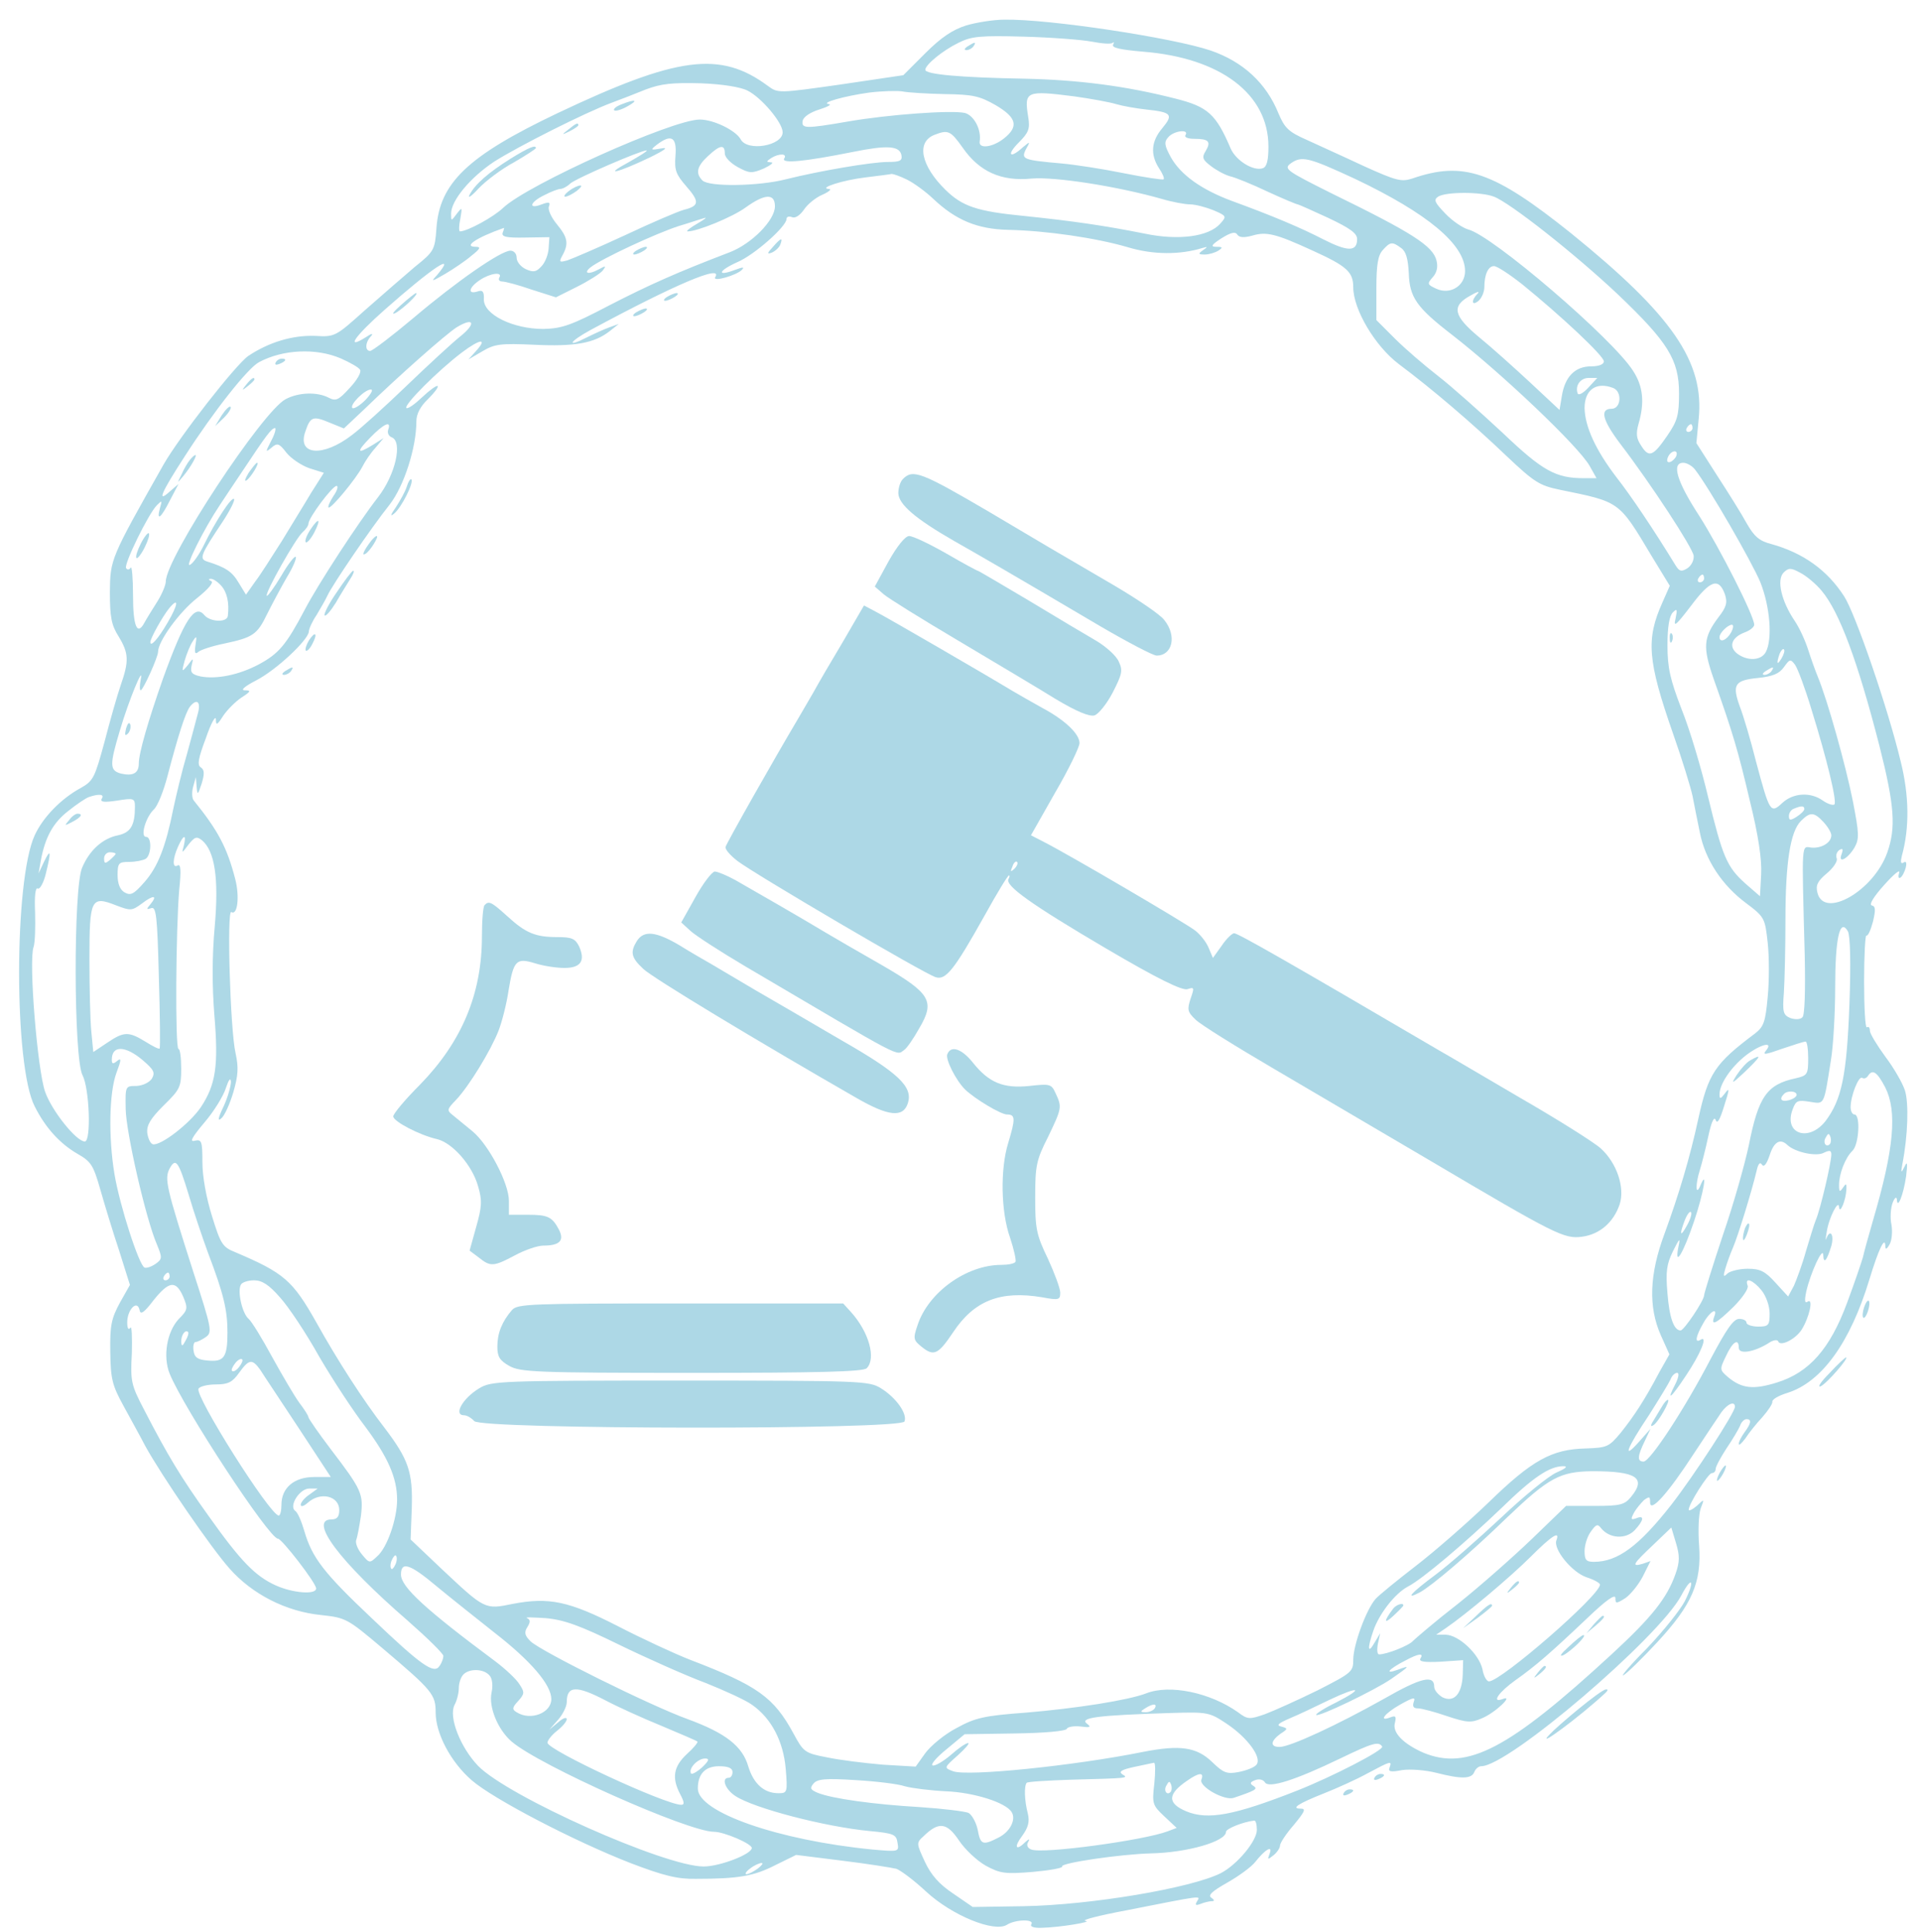 <?xml version="1.0" standalone="no"?>
<!DOCTYPE svg PUBLIC "-//W3C//DTD SVG 20010904//EN"
 "http://www.w3.org/TR/2001/REC-SVG-20010904/DTD/svg10.dtd">
<svg version="1.0" xmlns="http://www.w3.org/2000/svg"
 width="498pt" height="501pt" viewBox="0 0 498 501"
 preserveAspectRatio="xMidYMid meet">

<g transform="translate(0,501) scale(0.1,-0.1)"
fill="#ADD8E6" stroke="none">
<path d="M2506 4944 c-35 -11 -65 -31 -106 -72 l-57 -57 -162 -24 c-162 -23
-163 -23 -189 -4 -124 92 -235 77 -547 -71 -231 -110 -305 -180 -313 -298 -4
-56 -6 -60 -56 -100 -28 -24 -86 -74 -129 -112 -77 -69 -78 -70 -130 -67 -58
2 -119 -16 -173 -52 -33 -23 -179 -210 -220 -282 -138 -244 -138 -245 -139
-330 0 -66 4 -86 23 -116 26 -43 27 -63 5 -126 -9 -26 -28 -93 -42 -147 -25
-92 -29 -101 -61 -119 -52 -28 -99 -77 -120 -123 -54 -117 -54 -599 0 -703 28
-56 66 -97 111 -123 35 -20 41 -29 59 -92 11 -39 33 -111 49 -159 l28 -89 -26
-46 c-22 -41 -26 -58 -25 -127 1 -71 5 -87 34 -140 18 -33 44 -80 57 -105 43
-78 170 -263 218 -317 59 -67 147 -112 238 -121 64 -7 68 -9 159 -86 130 -110
138 -120 138 -167 0 -54 39 -128 93 -175 56 -49 268 -159 412 -215 86 -33 123
-42 170 -41 110 0 150 7 205 35 l55 27 120 -15 c65 -8 128 -18 140 -21 11 -4
46 -30 77 -59 67 -62 177 -107 210 -86 22 14 72 15 63 1 -4 -6 7 -10 27 -9 47
1 137 16 113 18 -11 2 36 14 105 27 203 40 194 39 185 24 -6 -10 -4 -12 9 -7
10 4 23 7 29 7 8 0 7 3 -1 9 -10 6 2 17 41 39 30 17 63 41 73 54 26 33 46 44
37 21 -6 -16 -5 -16 10 -4 9 7 17 19 17 25 0 7 16 31 36 54 28 34 32 42 18 42
-27 0 -7 13 61 40 33 13 84 36 113 52 60 32 63 33 56 14 -4 -10 3 -12 33 -6
21 3 60 0 88 -7 66 -17 92 -16 99 2 3 8 11 15 18 15 71 0 462 335 519 443 28
53 36 39 9 -15 -12 -23 -56 -78 -98 -122 -43 -43 -70 -75 -61 -70 9 5 48 43
87 85 91 98 116 156 109 252 -3 38 -1 80 4 95 10 26 10 26 -10 7 -12 -10 -21
-14 -21 -10 0 15 51 95 60 95 6 0 10 5 10 11 0 6 13 30 28 53 15 22 31 49 35
58 3 10 11 18 17 18 14 0 12 -11 -5 -34 -8 -11 -15 -24 -15 -30 0 -6 7 1 17
14 9 14 29 39 44 55 15 17 27 35 26 40 -1 6 16 16 39 23 89 28 163 130 213
295 23 76 40 112 41 87 0 -11 3 -11 11 3 6 10 8 33 5 51 -4 18 -2 44 3 57 5
13 10 17 11 9 1 -28 17 11 24 60 4 34 3 40 -4 25 -9 -18 -10 -17 -6 5 15 76
17 160 7 192 -6 19 -29 59 -51 88 -22 30 -40 60 -40 67 0 8 -3 12 -8 9 -4 -2
-7 51 -7 119 0 68 3 121 6 119 4 -2 11 14 17 36 7 30 7 40 -3 42 -8 2 5 23 32
53 25 28 42 42 39 32 -3 -10 -2 -16 3 -13 5 3 11 15 14 26 3 13 1 18 -6 13 -7
-4 -8 2 -4 18 20 72 19 156 -3 244 -33 138 -118 385 -147 429 -44 68 -106 112
-188 135 -32 8 -45 20 -64 53 -13 24 -48 80 -78 126 l-53 83 6 63 c15 148 -69
269 -331 481 -201 161 -279 188 -412 142 -28 -9 -41 -6 -125 32 -51 24 -118
54 -148 68 -48 21 -58 31 -74 69 -32 79 -92 134 -176 163 -98 33 -419 82 -535
80 -27 0 -72 -7 -99 -15z m326 -42 c26 -5 50 -7 54 -3 4 3 4 1 1 -5 -4 -8 20
-13 78 -18 201 -16 325 -110 325 -246 0 -35 -4 -52 -14 -56 -24 -9 -70 19 -84
51 -38 89 -59 108 -142 129 -129 33 -252 49 -395 52 -163 3 -255 11 -255 23 0
13 45 50 86 70 34 17 56 19 169 16 72 -2 151 -8 177 -13z m-893 -127 c36 -18
91 -83 91 -108 0 -35 -92 -51 -109 -18 -13 23 -70 51 -106 51 -71 0 -447 -169
-510 -229 -25 -24 -93 -61 -112 -61 -3 0 -3 15 1 33 5 30 5 31 -9 13 -15 -20
-15 -20 -15 0 0 34 50 94 112 135 63 40 236 127 303 152 22 8 63 24 90 35 40
15 68 18 143 16 56 -2 104 -10 121 -19z m511 -9 c74 -1 91 -5 133 -29 54 -32
60 -55 21 -86 -29 -23 -66 -28 -63 -8 5 30 -14 67 -38 74 -35 8 -199 -4 -303
-22 -110 -19 -122 -19 -118 2 2 10 20 22 43 29 22 7 33 13 25 14 -24 3 40 21
105 30 33 4 71 5 85 3 14 -3 63 -6 110 -7z m337 -6 c43 -6 92 -15 108 -20 17
-5 51 -11 78 -14 66 -7 71 -13 42 -48 -29 -34 -32 -68 -9 -104 9 -13 15 -27
12 -29 -2 -2 -49 5 -104 16 -54 11 -126 22 -159 25 -102 9 -107 11 -94 37 12
21 11 21 -8 5 -34 -31 -43 -20 -11 12 26 26 30 36 25 66 -11 68 -6 70 120 54z
m-290 -133 c43 -62 100 -88 179 -80 61 5 222 -20 338 -53 27 -8 60 -14 73 -14
13 0 40 -7 60 -15 35 -15 35 -16 18 -35 -30 -34 -109 -44 -195 -26 -105 21
-188 33 -314 46 -123 12 -160 25 -204 68 -63 62 -76 123 -29 142 36 14 42 12
74 -33z m578 33 c-4 -6 6 -10 23 -10 37 0 44 -7 29 -32 -10 -16 -8 -22 13 -38
14 -11 36 -23 50 -27 14 -3 58 -21 98 -40 39 -18 75 -33 78 -33 2 0 38 -16 79
-35 57 -27 75 -40 75 -55 0 -33 -24 -33 -87 -1 -60 31 -134 62 -238 100 -78
29 -132 67 -158 113 -17 31 -18 40 -7 52 14 17 55 22 45 6z m-1323 -54 c-3
-37 1 -48 28 -79 35 -40 34 -51 -6 -61 -15 -4 -83 -33 -153 -66 -69 -32 -137
-61 -149 -65 -21 -6 -23 -5 -13 13 17 31 13 47 -15 81 -14 17 -24 38 -20 46 4
11 0 12 -19 5 -36 -14 -31 6 7 24 17 9 36 16 41 16 6 0 18 6 26 14 16 14 183
86 198 86 4 -1 -17 -14 -47 -31 -67 -36 -30 -28 54 12 41 20 51 28 31 24 -28
-5 -29 -4 -11 10 37 28 52 20 48 -29z m128 6 c0 -10 15 -25 33 -35 31 -17 37
-17 68 -4 19 9 27 16 19 16 -13 1 -13 2 0 11 21 13 43 12 34 -1 -8 -14 53 -8
178 17 89 18 121 16 126 -8 3 -15 -4 -18 -35 -18 -42 0 -177 -23 -265 -45 -70
-18 -199 -20 -216 -3 -19 19 -14 37 14 63 32 30 44 31 44 7z m1635 -66 c187
-89 285 -170 285 -239 0 -38 -38 -62 -74 -46 -24 11 -25 13 -10 30 11 12 14
27 10 43 -9 38 -62 72 -275 176 -112 56 -121 62 -105 75 30 22 46 18 169 -39z
m-1162 -2 c18 -9 48 -31 67 -49 59 -56 115 -79 194 -81 100 -2 229 -21 311
-45 66 -20 136 -20 194 -2 14 4 14 3 1 -6 -13 -9 -12 -11 5 -11 11 0 27 5 35
10 12 8 12 10 -5 10 -16 0 -13 5 13 22 24 15 36 18 41 10 5 -8 17 -9 39 -3 37
11 61 5 157 -39 88 -40 105 -55 105 -95 0 -57 56 -152 118 -199 87 -65 190
-153 278 -237 74 -70 87 -78 140 -89 156 -32 152 -28 238 -172 l47 -77 -19
-43 c-43 -96 -39 -150 28 -342 23 -65 45 -137 50 -160 4 -22 13 -65 19 -95 14
-71 58 -137 120 -183 48 -36 49 -39 56 -103 4 -36 4 -99 0 -140 -6 -65 -10
-77 -33 -95 -104 -78 -121 -103 -147 -221 -22 -102 -51 -198 -88 -299 -39
-105 -42 -189 -9 -263 l22 -49 -26 -46 c-38 -72 -65 -113 -100 -157 -31 -37
-35 -39 -91 -41 -88 -2 -139 -30 -252 -140 -55 -53 -140 -127 -188 -164 -48
-37 -96 -76 -105 -86 -24 -27 -58 -119 -58 -158 0 -31 -4 -34 -92 -79 -51 -25
-113 -53 -137 -62 -40 -14 -45 -14 -70 5 -72 51 -177 73 -238 49 -47 -18 -181
-39 -312 -50 -108 -8 -131 -13 -180 -40 -31 -16 -67 -46 -81 -65 l-25 -35 -85
5 c-47 4 -112 12 -145 19 -58 11 -61 14 -87 62 -51 94 -93 124 -268 191 -41
16 -125 55 -187 87 -127 65 -179 76 -273 58 -73 -15 -72 -15 -186 92 l-79 75
3 80 c3 95 -8 127 -71 210 -55 71 -122 175 -176 272 -62 110 -84 129 -211 183
-33 13 -38 22 -60 93 -15 48 -25 103 -25 140 0 55 -2 60 -20 56 -14 -4 -7 9
25 47 25 29 50 70 56 90 7 21 12 28 13 16 0 -11 -8 -40 -19 -64 -15 -31 -16
-40 -6 -31 8 6 22 37 31 67 13 45 14 65 6 102 -14 60 -23 374 -11 366 16 -10
22 40 10 86 -21 81 -44 125 -108 204 -4 6 -5 21 -1 35 l7 25 2 -25 c2 -23 3
-22 13 8 8 26 7 36 -2 42 -10 6 -7 23 13 76 13 38 25 60 26 49 0 -17 3 -16 19
9 10 15 32 37 47 47 25 16 26 19 9 19 -12 0 -1 10 30 26 52 27 134 104 136
126 0 7 9 27 20 43 10 17 23 39 28 50 12 27 114 177 162 237 37 48 69 147 69
216 0 18 10 38 30 57 16 16 28 31 25 34 -3 2 -21 -11 -40 -29 -19 -18 -37 -31
-41 -28 -7 8 82 97 144 144 48 36 68 38 36 3 l-19 -21 36 21 c32 19 47 21 135
17 105 -5 155 4 195 35 l24 19 -25 -9 c-14 -5 -40 -17 -58 -26 -55 -28 -46
-11 11 20 219 118 344 171 322 136 -7 -13 55 5 69 19 8 8 3 8 -18 0 -48 -18
-43 -2 6 20 45 19 128 93 128 112 0 6 6 8 14 5 9 -4 21 5 31 19 9 14 31 32 48
39 18 8 25 15 17 15 -29 2 36 23 95 30 33 4 64 8 68 9 4 0 22 -6 40 -15z
m1522 -44 c42 -16 212 -150 322 -254 129 -123 158 -169 158 -256 0 -56 -4 -71
-30 -109 -37 -54 -48 -59 -68 -27 -13 19 -14 32 -7 57 16 55 12 97 -14 137
-52 83 -366 352 -428 367 -14 4 -41 22 -59 41 -28 29 -31 36 -19 44 20 13 112
13 145 0z m-1865 -25 c0 -36 -60 -97 -117 -119 -136 -52 -208 -84 -313 -138
-99 -52 -123 -60 -171 -61 -78 0 -154 37 -154 76 1 21 -3 26 -17 21 -26 -8
-22 11 7 30 27 18 60 22 50 6 -3 -5 0 -10 8 -10 7 0 42 -9 76 -21 l63 -20 54
27 c30 15 60 34 67 42 10 13 9 14 -11 3 -26 -14 -40 -10 -20 6 30 23 170 88
229 107 24 7 53 17 64 20 11 4 4 -2 -15 -13 -19 -11 -31 -20 -27 -21 24 -1
117 37 151 62 50 36 76 37 76 3z m-706 -68 c-4 -11 9 -14 58 -13 l63 1 -2 -29
c-1 -16 -9 -37 -19 -47 -13 -14 -20 -16 -40 -7 -13 6 -24 19 -24 30 0 10 -7
18 -16 18 -25 0 -140 -80 -251 -174 -56 -47 -107 -86 -113 -86 -14 0 -13 23 3
39 6 8 0 6 -15 -4 -53 -33 -28 3 50 72 121 107 190 154 135 89 -16 -17 -14
-17 22 4 22 13 53 34 68 47 23 18 25 23 11 23 -34 0 2 24 73 49 1 1 0 -5 -3
-12z m2330 -40 c13 -9 18 -28 20 -65 2 -63 20 -89 112 -160 130 -101 328 -289
357 -340 l18 -32 -33 0 c-73 0 -107 19 -211 118 -57 53 -132 120 -167 147 -36
28 -86 71 -112 97 l-48 48 0 82 c0 62 4 86 17 100 19 21 24 22 47 5z m314 -94
c101 -82 212 -186 212 -200 0 -8 -13 -13 -33 -13 -42 0 -68 -27 -76 -77 l-6
-36 -76 71 c-42 39 -101 92 -133 118 -66 55 -72 80 -23 107 17 10 26 13 20 6
-18 -18 -16 -34 2 -19 8 7 15 23 15 35 0 33 10 55 25 55 8 0 40 -21 73 -47z
m-2755 -136 c-21 -17 -83 -74 -138 -127 -55 -53 -119 -111 -142 -128 -75 -58
-143 -53 -121 9 13 39 20 41 63 23 l37 -15 52 49 c93 90 211 194 240 213 46
28 52 10 9 -24z m-310 -56 c25 -11 48 -24 51 -30 4 -6 -8 -27 -27 -47 -29 -32
-36 -35 -55 -25 -29 15 -77 14 -111 -4 -60 -31 -311 -412 -311 -473 0 -9 -10
-33 -22 -52 -12 -19 -27 -43 -33 -54 -19 -36 -30 -11 -30 71 0 44 -3 77 -6 71
-4 -6 -9 -6 -12 -1 -6 10 58 141 80 163 13 13 14 13 8 -7 -10 -37 3 -26 26 20
l22 42 -22 -19 c-35 -32 -24 -5 39 92 74 115 163 228 192 243 62 33 147 37
211 10z m3236 -77 c-13 -14 -25 -20 -27 -14 -7 20 7 40 29 40 l22 0 -24 -26z
m65 0 c24 -9 21 -54 -4 -54 -31 0 -24 -29 22 -90 81 -106 188 -270 191 -291 1
-12 -6 -26 -17 -33 -15 -9 -20 -8 -30 8 -55 90 -116 181 -153 228 -55 72 -82
132 -83 180 0 47 30 69 74 52z m-3236 -31 c-15 -15 -30 -24 -34 -21 -8 8 32
48 48 48 7 0 0 -12 -14 -27z m59 -77 c-3 -8 1 -17 9 -20 29 -11 10 -97 -36
-156 -52 -67 -155 -225 -189 -290 -49 -93 -68 -115 -120 -143 -51 -27 -109
-39 -151 -31 -22 5 -27 10 -23 28 5 21 5 21 -10 1 -16 -19 -16 -18 -8 12 5 17
14 40 21 50 10 16 11 14 7 -10 -3 -20 -1 -25 8 -17 6 5 36 15 66 21 75 16 86
23 112 77 13 26 36 69 51 95 16 26 26 50 23 53 -3 3 -20 -19 -38 -50 -18 -30
-35 -53 -37 -51 -6 6 76 151 93 165 8 7 15 17 15 22 0 15 62 98 73 98 5 0 2
-12 -8 -26 -9 -14 -15 -27 -13 -30 6 -5 72 75 88 106 7 14 22 36 34 49 l21 25
-27 -17 c-42 -26 -45 -20 -8 18 35 36 56 46 47 21z m3383 4 c0 -5 -5 -10 -11
-10 -5 0 -7 5 -4 10 3 6 8 10 11 10 2 0 4 -4 4 -10z m-3686 -32 c-16 -31 -16
-32 0 -19 15 13 20 12 39 -13 12 -15 39 -33 59 -40 l38 -12 -33 -52 c-17 -29
-52 -85 -76 -125 -25 -39 -55 -87 -69 -105 l-24 -34 -19 31 c-17 29 -34 40
-82 55 -21 7 -17 17 41 104 19 29 32 55 29 58 -6 7 -48 -57 -79 -121 -12 -24
-28 -47 -36 -50 -12 -5 36 92 78 155 9 14 36 54 60 90 61 92 74 109 83 110 4
0 0 -15 -9 -32z m3644 -40 c-2 -6 -10 -14 -16 -16 -7 -2 -10 2 -6 12 7 18 28
22 22 4z m48 -35 c36 -46 148 -240 170 -293 25 -63 32 -147 14 -181 -12 -22
-47 -24 -74 -4 -23 18 -15 42 19 55 14 5 25 14 25 20 0 23 -90 200 -143 283
-58 89 -72 137 -41 137 9 0 23 -8 30 -17z m329 -315 c46 -55 93 -181 150 -403
39 -154 43 -211 20 -276 -35 -99 -164 -173 -181 -104 -5 19 0 30 24 50 17 14
29 32 26 39 -3 8 0 17 7 22 9 5 10 2 6 -10 -11 -27 15 -14 33 16 13 23 12 37
-4 120 -18 91 -66 263 -91 323 -7 17 -18 48 -25 70 -7 22 -22 56 -35 75 -35
52 -47 106 -29 125 13 13 19 13 43 0 16 -8 41 -29 56 -47z m-305 32 c0 -5 -5
-10 -11 -10 -5 0 -7 5 -4 10 3 6 8 10 11 10 2 0 4 -4 4 -10z m-3846 -19 c15
-17 21 -44 17 -78 -2 -18 -46 -16 -61 2 -25 30 -52 -12 -107 -164 -39 -111
-63 -194 -63 -221 0 -25 -15 -33 -46 -26 -30 8 -30 22 -3 112 23 78 63 175 54
132 -3 -16 -3 -28 0 -28 6 0 45 86 45 100 0 27 55 103 101 139 30 24 44 41 37
44 -7 3 -8 6 -2 6 6 1 18 -7 28 -18z m3900 -22 c7 -22 4 -33 -17 -60 -39 -52
-41 -77 -12 -160 50 -141 63 -185 94 -317 22 -89 31 -151 29 -189 l-3 -57 -38
33 c-48 43 -59 69 -97 226 -17 72 -47 173 -68 225 -30 78 -37 108 -37 167 0
48 5 76 14 85 11 11 12 8 7 -16 -6 -24 1 -18 40 33 50 67 72 74 88 30z m-4039
-73 c-25 -43 -45 -65 -45 -51 0 10 32 67 49 88 26 31 23 9 -4 -37z m4055 -26
c-11 -20 -30 -28 -30 -12 0 11 22 32 32 32 5 0 4 -9 -2 -20z m131 -67 c-12
-20 -14 -14 -5 12 4 9 9 14 11 11 3 -2 0 -13 -6 -23z m77 -131 c41 -132 67
-240 60 -248 -4 -3 -17 1 -30 10 -32 23 -77 20 -105 -6 -31 -29 -33 -24 -68
106 -14 56 -33 120 -42 143 -21 58 -14 69 47 75 38 4 55 11 67 28 15 21 17 22
29 6 7 -10 26 -61 42 -114z m-103 98 c-3 -5 -12 -10 -18 -10 -7 0 -6 4 3 10
19 12 23 12 15 0z m-4081 -107 c-4 -16 -17 -64 -29 -108 -13 -44 -28 -107 -35
-140 -20 -100 -40 -152 -75 -192 -28 -32 -36 -36 -52 -27 -12 7 -18 23 -18 45
0 31 3 34 30 34 17 0 36 4 43 8 15 10 16 57 1 57 -16 0 -1 51 20 71 10 9 25
47 35 85 27 103 47 167 59 182 17 21 28 13 21 -15z m-250 -224 c-5 -9 6 -10
40 -5 43 7 46 6 46 -16 0 -48 -11 -67 -44 -74 -40 -8 -74 -39 -93 -84 -23 -53
-22 -494 1 -538 18 -34 23 -172 6 -172 -22 0 -86 80 -103 129 -20 57 -43 339
-30 375 4 12 5 52 4 90 -2 43 1 66 7 62 5 -3 15 14 21 39 14 57 13 67 -5 30
l-14 -30 6 34 c11 60 32 98 71 128 21 17 45 33 53 36 26 9 42 8 34 -4z m4416
-27 c0 -4 -9 -13 -20 -20 -16 -10 -20 -10 -20 2 0 8 6 17 13 19 19 8 27 8 27
-1z m50 -34 c11 -12 20 -27 20 -34 0 -19 -25 -34 -51 -32 -27 3 -26 24 -18
-279 2 -94 0 -156 -6 -161 -6 -6 -19 -6 -31 -2 -19 8 -21 15 -17 67 2 32 4
117 4 188 0 150 13 229 40 256 24 24 34 24 59 -3z m-4253 -60 c-6 -22 -6 -22
12 2 16 20 21 22 35 11 33 -28 44 -98 33 -223 -7 -77 -7 -154 -1 -230 11 -131
4 -180 -35 -239 -29 -43 -106 -102 -125 -96 -6 2 -12 15 -14 29 -2 20 8 37 42
71 43 42 46 48 46 96 0 28 -3 51 -7 51 -9 0 -7 312 2 414 5 48 4 66 -4 62 -14
-9 -14 16 1 49 14 31 22 33 15 3z m-177 -22 c0 -2 -7 -9 -15 -16 -12 -10 -15
-10 -15 4 0 9 7 16 15 16 8 0 15 -2 15 -4z m90 -131 c-11 -13 -10 -14 2 -10
13 5 16 -19 20 -177 3 -101 4 -185 2 -187 -2 -2 -18 6 -37 18 -44 27 -56 26
-99 -3 l-36 -24 -5 52 c-3 28 -5 113 -5 189 0 157 4 165 70 139 37 -14 40 -14
66 5 30 23 42 22 22 -2z m4407 -259 c-7 -185 -20 -247 -62 -303 -44 -56 -110
-33 -85 31 8 22 13 24 44 19 39 -6 36 -12 55 108 6 36 11 121 11 188 0 128 12
182 33 146 6 -12 8 -79 4 -189z m-107 -140 c0 -42 -2 -45 -32 -52 -75 -16 -97
-47 -122 -174 -10 -47 -39 -151 -67 -232 -27 -81 -49 -152 -49 -157 0 -13 -52
-91 -61 -91 -17 0 -29 32 -34 96 -5 57 -2 76 14 109 18 36 20 37 14 10 -10
-53 13 -15 41 68 25 74 36 140 16 92 -12 -28 -13 3 -1 41 5 16 15 55 22 88 8
37 15 52 19 42 4 -12 11 0 22 36 14 43 14 49 3 34 -12 -16 -15 -17 -15 -4 0
27 30 71 68 101 39 30 74 38 52 12 -9 -11 -1 -10 41 5 30 10 57 19 62 19 4 1
7 -19 7 -43z m-4320 -5 c29 -25 33 -32 24 -48 -7 -10 -23 -18 -40 -19 -29 0
-29 0 -28 -60 1 -60 52 -284 81 -351 14 -34 14 -38 -3 -50 -10 -7 -23 -12 -29
-10 -14 5 -64 159 -78 242 -16 96 -14 211 5 263 13 34 13 40 2 31 -11 -9 -14
-8 -14 3 0 38 35 37 80 -1z m4520 -71 c31 -62 23 -158 -32 -345 -11 -38 -23
-81 -26 -95 -4 -14 -22 -67 -41 -118 -44 -119 -98 -181 -182 -207 -61 -19 -91
-16 -127 14 -22 19 -22 20 -5 55 17 37 33 47 33 21 0 -18 40 -11 77 12 11 8
23 10 25 5 5 -15 45 5 61 30 20 32 31 82 16 73 -8 -6 -9 2 -4 26 11 48 43 118
44 95 1 -25 9 -16 21 23 8 29 -3 46 -13 19 -2 -7 -2 1 1 17 5 36 31 87 32 65
2 -21 18 19 19 45 1 17 -1 17 -9 5 -8 -12 -10 -11 -10 7 0 29 16 71 35 89 17
17 21 94 5 94 -5 0 -10 8 -10 19 0 29 21 82 30 76 5 -3 11 -1 15 5 12 19 24
10 45 -30z m-230 -19 c0 -5 -9 -11 -20 -14 -20 -5 -26 3 -13 16 9 10 33 8 33
-2z m86 -128 c-10 -10 -19 5 -10 18 6 11 8 11 12 0 2 -7 1 -15 -2 -18z m-110
-2 c20 -19 76 -31 95 -20 15 7 19 6 19 -5 0 -20 -28 -141 -40 -169 -5 -12 -16
-49 -26 -82 -9 -33 -24 -73 -31 -89 l-15 -28 -33 36 c-27 30 -40 36 -72 36
-21 0 -45 -6 -52 -12 -11 -11 -12 -8 -6 12 4 14 13 39 20 55 13 30 48 144 61
198 4 19 9 25 14 17 5 -8 12 1 20 24 11 35 27 45 46 27z m-4146 -131 c12 -41
35 -109 50 -150 40 -105 50 -147 50 -205 0 -65 -9 -77 -51 -73 -26 2 -35 8
-37 26 -2 12 1 22 5 22 5 0 17 6 27 13 17 12 15 22 -32 167 -71 222 -76 243
-62 270 16 29 23 19 50 -70z m3886 -77 c-18 -33 -21 -26 -6 13 6 15 13 24 16
21 3 -3 -1 -18 -10 -34z m-3936 -133 c0 -5 -5 -10 -11 -10 -5 0 -7 5 -4 10 3
6 8 10 11 10 2 0 4 -4 4 -10z m286 -54 c22 -24 68 -93 102 -154 35 -60 89
-142 119 -181 59 -79 83 -133 83 -190 0 -50 -26 -125 -52 -147 -19 -18 -20
-18 -39 5 -11 13 -18 30 -15 38 3 7 8 35 12 61 7 58 3 68 -78 174 -32 42 -58
80 -58 83 0 4 -11 21 -24 38 -13 18 -44 71 -70 118 -26 48 -53 92 -61 99 -17
14 -30 73 -20 89 3 6 19 11 34 11 21 0 39 -12 67 -44z m3843 18 c12 -15 21
-41 21 -60 0 -31 -3 -34 -30 -34 -16 0 -30 5 -30 10 0 6 -9 10 -19 10 -15 0
-33 -27 -73 -102 -68 -131 -158 -268 -175 -268 -17 0 -16 14 3 53 l15 32 -31
-35 c-43 -48 -31 -16 28 72 26 41 51 82 55 91 3 9 11 17 17 17 6 0 4 -12 -5
-30 -24 -46 -11 -36 28 23 37 55 58 105 38 93 -16 -10 -13 8 7 43 17 31 39 43
28 16 -9 -25 6 -17 50 26 24 24 40 48 37 55 -9 24 14 15 36 -12z m-4094 -16
c13 -31 12 -35 -12 -59 -30 -33 -41 -96 -23 -141 36 -89 258 -428 281 -428 10
0 99 -115 99 -129 0 -17 -61 -12 -105 8 -53 24 -91 63 -174 180 -71 99 -105
155 -167 275 -34 65 -36 74 -32 147 1 42 0 72 -4 66 -5 -7 -8 -1 -8 14 0 33
26 60 32 32 2 -13 11 -8 36 25 40 50 58 53 77 10z m6 -115 c-8 -15 -10 -15
-11 -2 0 17 10 32 18 25 2 -3 -1 -13 -7 -23z m139 -68 c-7 -9 -15 -13 -18 -10
-3 2 1 11 8 20 7 9 15 13 18 10 3 -2 -1 -11 -8 -20z m55 -7 c8 -13 53 -80 99
-150 l84 -128 -43 0 c-52 0 -85 -28 -85 -72 0 -15 -3 -28 -7 -28 -23 1 -219
312 -208 329 3 6 24 11 45 11 32 0 43 6 60 30 26 36 34 37 55 8z m3825 -96 c0
-15 -106 -178 -165 -254 -84 -107 -139 -148 -201 -148 -20 0 -24 5 -24 28 0
15 7 38 16 50 14 20 18 21 27 9 22 -27 64 -29 87 -5 24 26 26 40 4 31 -14 -5
-15 -3 -6 14 6 11 18 25 26 33 14 10 16 10 16 -6 0 -28 46 23 113 126 31 47
63 95 72 108 16 22 35 30 35 14z m-462 -170 c-21 -9 -86 -62 -144 -117 -59
-55 -135 -122 -170 -148 -66 -49 -81 -67 -41 -46 31 17 128 99 227 195 107
102 136 118 220 119 114 0 141 -17 101 -66 -17 -21 -28 -24 -94 -24 l-75 0
-88 -85 c-49 -47 -136 -124 -194 -170 -58 -45 -109 -89 -115 -95 -10 -12 -68
-35 -88 -35 -5 0 -6 12 -3 28 l6 27 -15 -25 c-17 -30 -19 -15 -3 31 15 44 56
97 90 115 37 19 148 113 243 204 81 79 124 108 160 108 13 0 6 -6 -17 -16z
m-3236 -58 c-12 -8 -22 -20 -22 -26 0 -6 8 -4 18 5 33 30 82 18 82 -19 0 -17
-6 -24 -20 -24 -61 0 20 -109 198 -263 50 -44 92 -85 92 -91 0 -6 -4 -18 -10
-26 -14 -22 -46 0 -176 124 -124 117 -155 157 -175 227 -7 24 -17 47 -23 51
-18 12 11 58 36 58 l22 0 -22 -16z m3544 -205 c-22 -63 -62 -113 -165 -208
-268 -247 -375 -303 -489 -256 -52 23 -81 52 -74 77 4 17 2 20 -11 15 -33 -13
-16 10 25 33 34 19 40 20 35 7 -4 -12 -1 -17 11 -17 9 0 43 -9 75 -20 51 -17
63 -18 90 -6 35 14 86 63 54 50 -30 -11 -9 19 35 50 51 36 90 70 185 160 48
46 73 64 73 52 0 -15 2 -15 26 0 14 10 34 35 45 56 l20 40 -20 -7 c-31 -9 -26
-1 27 49 l47 45 12 -40 c10 -33 10 -49 -1 -80z m-309 87 c-9 -23 40 -83 78
-96 19 -6 35 -15 35 -19 0 -28 -257 -251 -288 -251 -6 0 -14 14 -17 32 -9 39
-61 88 -95 89 l-25 0 25 17 c54 37 168 133 220 185 55 55 77 69 67 43z m-3011
-62 c-4 -9 -9 -15 -11 -12 -3 3 -3 13 1 22 4 9 9 15 11 12 3 -3 3 -13 -1 -22z
m106 -57 c35 -29 103 -83 151 -121 94 -73 147 -135 147 -172 0 -36 -54 -57
-90 -34 -12 7 -12 12 4 29 17 19 17 23 3 44 -8 13 -36 39 -61 58 -183 136
-246 194 -246 226 0 35 23 28 92 -30z m474 -152 c72 -35 173 -80 224 -99 50
-20 105 -45 121 -57 50 -35 81 -95 87 -166 5 -61 4 -63 -19 -63 -37 0 -64 24
-78 69 -15 53 -59 87 -157 123 -97 35 -381 176 -408 202 -15 15 -17 23 -8 37
8 13 8 19 -1 23 -7 3 15 2 48 0 47 -4 89 -19 191 -69z m2078 -36 c-4 -8 11
-10 52 -8 l59 4 -1 -38 c-2 -50 -23 -73 -53 -58 -11 7 -21 18 -21 27 0 32 -34
24 -130 -31 -121 -68 -244 -125 -271 -125 -25 0 -24 15 2 34 20 13 20 14 2 19
-13 3 -8 8 22 21 22 9 68 31 103 48 78 37 93 32 17 -7 -31 -15 -54 -30 -51
-32 6 -6 150 63 194 93 49 34 52 37 17 24 -36 -13 -23 2 20 24 35 19 49 20 39
5z m-2414 -44 c7 -8 9 -26 5 -44 -8 -37 16 -96 52 -127 72 -62 458 -234 525
-234 26 0 98 -31 98 -42 0 -16 -83 -48 -125 -48 -100 0 -507 181 -585 261 -46
48 -77 127 -61 158 6 11 11 30 11 43 0 13 5 29 12 36 16 16 53 15 68 -3z m300
-64 c30 -16 96 -46 145 -66 50 -21 92 -39 94 -41 2 -2 -10 -17 -28 -33 -34
-32 -39 -61 -17 -103 11 -21 12 -28 3 -28 -41 0 -347 142 -347 161 0 6 11 20
25 31 14 11 25 24 25 30 0 6 -10 3 -22 -8 l-23 -19 23 26 c12 14 22 34 22 45
0 43 25 44 100 5z m1425 -21 c-3 -5 -14 -10 -23 -10 -15 0 -15 2 -2 10 20 13
33 13 25 0z m187 -40 c54 -36 92 -88 77 -106 -5 -7 -26 -15 -46 -19 -31 -6
-40 -2 -68 25 -41 40 -84 46 -181 27 -179 -36 -455 -64 -492 -50 -24 9 -24 9
12 41 20 18 32 32 27 32 -6 0 -26 -14 -45 -31 -20 -17 -41 -29 -47 -27 -6 2
10 21 36 42 l47 39 131 2 c74 1 132 6 134 12 2 5 18 8 36 6 23 -3 28 -2 18 6
-25 17 24 23 214 29 98 3 102 2 147 -28z m403 -59 c5 -9 -129 -78 -220 -114
-165 -65 -232 -77 -288 -54 -50 21 -49 45 3 80 30 21 44 22 36 2 -6 -18 60
-55 84 -47 56 19 64 23 51 31 -10 6 -9 10 5 15 10 4 21 1 25 -6 10 -16 79 6
195 62 85 41 100 45 109 31z m-1765 -55 c-14 -12 -27 -19 -28 -14 -6 13 18 38
37 38 12 0 10 -6 -9 -24z m1174 -41 c-6 -52 -5 -56 26 -85 l32 -30 -24 -9
c-61 -23 -323 -59 -353 -47 -9 3 -13 11 -9 18 6 10 4 11 -7 1 -24 -24 -30 -13
-8 16 16 22 20 37 15 58 -9 34 -10 72 -3 80 3 3 54 6 114 8 151 4 151 4 134
14 -10 7 -2 12 30 19 24 5 47 10 52 11 4 1 4 -24 1 -54z m-1094 30 c0 -8 -4
-15 -10 -15 -20 0 -9 -30 17 -47 48 -32 233 -80 348 -91 64 -6 70 -9 73 -31 4
-23 3 -23 -65 -17 -245 24 -453 97 -453 158 0 38 19 58 55 58 24 0 35 -5 35
-15z m447 -37 c18 -5 66 -11 107 -13 72 -3 155 -29 170 -54 12 -19 -4 -51 -34
-66 -41 -21 -47 -19 -54 20 -4 19 -15 39 -24 44 -9 4 -66 11 -126 15 -120 7
-228 22 -265 37 -19 8 -21 12 -11 24 10 12 31 14 109 9 53 -3 111 -10 128 -16z
m689 -15 c-10 -10 -19 5 -10 18 6 11 8 11 12 0 2 -7 1 -15 -2 -18z m224 -98
c0 -29 -51 -90 -93 -112 -77 -39 -337 -83 -513 -86 l-131 -2 -51 35 c-36 24
-57 48 -73 82 -22 48 -23 49 -3 67 39 38 60 35 91 -11 16 -24 47 -53 70 -66
37 -20 50 -22 122 -16 44 4 78 10 76 14 -6 9 152 32 230 34 95 2 195 31 195
56 0 8 45 26 73 29 4 1 7 -10 7 -24z m-1294 -100 c-11 -8 -24 -15 -30 -15 -5
0 -1 7 10 15 10 8 24 14 29 14 6 0 1 -6 -9 -14z"/>
<path d="M2510 4890 c-9 -6 -10 -10 -3 -10 6 0 15 5 18 10 8 12 4 12 -15 0z"/>
<path d="M1611 4739 c-13 -5 -21 -12 -18 -15 3 -3 18 1 34 10 31 17 21 20 -16
5z"/>
<path d="M1474 4674 c-18 -14 -18 -15 4 -4 12 6 22 13 22 15 0 8 -5 6 -26 -11z"/>
<path d="M1325 4599 c-59 -37 -93 -67 -107 -94 -6 -11 5 -4 23 16 19 20 60 51
92 68 31 18 57 35 57 37 0 9 -18 2 -65 -27z"/>
<path d="M1476 4515 c-11 -8 -15 -15 -10 -15 6 0 19 7 30 15 10 8 15 14 9 14
-5 0 -19 -6 -29 -14z"/>
<path d="M2005 4370 c-16 -17 -16 -20 -3 -15 9 4 19 13 22 21 7 19 2 18 -19
-6z"/>
<path d="M1730 4240 c-8 -5 -10 -10 -5 -10 6 0 17 5 25 10 8 5 11 10 5 10 -5
0 -17 -5 -25 -10z"/>
<path d="M1650 4200 c-8 -5 -10 -10 -5 -10 6 0 17 5 25 10 8 5 11 10 5 10 -5
0 -17 -5 -25 -10z"/>
<path d="M2342 3768 c-7 -7 -12 -23 -12 -37 1 -29 44 -66 145 -124 60 -34 135
-77 379 -221 72 -42 137 -76 146 -76 41 0 53 51 20 92 -10 14 -68 53 -127 88
-151 88 -202 118 -328 193 -176 103 -197 111 -223 85z"/>
<path d="M1055 3748 c-4 -13 -17 -36 -28 -53 -14 -20 -16 -26 -5 -17 19 15 52
81 45 89 -3 2 -8 -6 -12 -19z"/>
<path d="M963 3608 c-20 -26 -26 -41 -15 -34 12 7 36 46 29 46 -3 0 -9 -6 -14
-12z"/>
<path d="M2305 3555 l-36 -66 23 -20 c13 -11 100 -65 193 -120 94 -56 207
-123 252 -151 55 -33 89 -47 102 -43 10 3 32 30 47 59 24 47 27 57 16 80 -6
15 -33 39 -58 54 -26 15 -105 62 -176 105 -71 42 -130 77 -132 77 -2 0 -39 20
-82 45 -44 25 -86 45 -96 45 -10 0 -31 -26 -53 -65z"/>
<path d="M874 3475 c-21 -30 -35 -58 -32 -61 3 -3 16 12 29 33 12 21 29 48 37
61 8 12 12 22 8 22 -3 0 -22 -25 -42 -55z"/>
<path d="M2187 3347 c-30 -50 -65 -110 -77 -132 -13 -22 -30 -52 -39 -67 -63
-106 -187 -325 -189 -334 -2 -6 12 -22 30 -36 44 -34 487 -294 515 -302 26 -8
47 17 128 162 31 56 59 102 62 102 2 0 2 -4 -1 -9 -11 -17 60 -67 252 -180
136 -80 198 -110 212 -106 18 6 18 4 8 -25 -9 -28 -8 -34 13 -54 13 -13 105
-70 204 -128 99 -58 281 -165 405 -238 325 -192 347 -203 393 -197 46 6 82 37
98 84 14 43 -7 107 -49 145 -15 14 -108 73 -207 130 -99 58 -194 114 -212 124
-389 228 -522 304 -532 304 -5 0 -20 -14 -32 -32 l-23 -32 -11 26 c-6 15 -22
35 -35 45 -26 20 -328 197 -391 229 l-35 18 63 111 c35 60 63 118 63 128 0 24
-38 60 -96 91 -27 15 -62 35 -79 45 -71 43 -323 189 -352 204 l-32 17 -54 -93z
m444 -590 c-10 -9 -11 -8 -5 6 3 10 9 15 12 12 3 -3 0 -11 -7 -18z"/>
<path d="M801 3349 c-7 -12 -10 -23 -8 -26 3 -3 11 5 17 17 15 28 8 35 -9 9z"/>
<path d="M740 3270 c-9 -6 -10 -10 -3 -10 6 0 15 5 18 10 8 12 4 12 -15 0z"/>
<path d="M1804 2684 l-37 -66 24 -22 c13 -12 78 -54 144 -93 418 -246 388
-231 411 -215 6 4 23 28 38 55 42 71 30 91 -96 164 -56 32 -122 70 -147 85
-63 38 -185 108 -234 136 -22 12 -46 22 -53 22 -7 0 -30 -30 -50 -66z"/>
<path d="M1257 2663 c-4 -3 -7 -40 -7 -81 0 -149 -52 -273 -160 -384 -39 -39
-70 -76 -70 -83 0 -13 69 -49 114 -59 40 -10 91 -68 106 -122 11 -37 10 -53
-5 -106 l-17 -61 24 -18 c30 -24 38 -24 94 6 26 14 59 25 73 25 43 0 55 13 41
41 -18 34 -29 39 -82 39 l-48 0 0 36 c0 46 -53 146 -94 180 -17 14 -39 32 -50
41 -18 14 -17 16 7 41 34 36 90 128 110 179 9 23 21 70 26 104 13 79 20 86 69
71 22 -7 56 -12 76 -12 42 0 55 18 38 56 -10 20 -19 24 -56 24 -57 0 -82 10
-130 54 -41 37 -48 41 -59 29z"/>
<path d="M1652 2570 c-18 -29 -15 -43 16 -72 23 -23 304 -192 555 -336 82 -47
120 -51 132 -12 13 42 -25 78 -170 161 -77 45 -178 104 -225 131 -47 28 -98
58 -115 68 -16 9 -54 31 -83 49 -61 36 -92 39 -110 11z"/>
<path d="M2457 2276 c-5 -13 22 -67 46 -91 26 -25 93 -65 109 -65 22 0 22 -11
3 -74 -21 -68 -19 -179 5 -246 10 -30 16 -58 14 -62 -3 -5 -20 -8 -37 -8 -90
0 -189 -71 -217 -156 -12 -35 -11 -39 10 -56 32 -26 43 -21 82 37 55 83 123
109 231 91 43 -8 47 -7 47 12 0 11 -15 51 -32 88 -30 62 -33 78 -33 159 0 82
3 97 33 156 36 75 37 78 20 114 -11 24 -14 25 -68 19 -67 -7 -105 8 -147 61
-29 36 -57 45 -66 21z"/>
<path d="M1328 1613 c-26 -30 -38 -60 -38 -95 0 -26 6 -36 31 -50 28 -16 70
-18 473 -18 330 0 445 3 454 12 25 25 6 94 -41 146 l-20 22 -422 0 c-389 0
-423 -1 -437 -17z"/>
<path d="M1243 1410 c-43 -26 -68 -70 -39 -70 7 0 19 -7 26 -15 18 -22 1108
-23 1116 -1 8 20 -22 62 -61 86 -31 19 -48 20 -521 20 -467 0 -490 -1 -521
-20z"/>
<path d="M1650 4360 c-8 -5 -10 -10 -5 -10 6 0 17 5 25 10 8 5 11 10 5 10 -5
0 -17 -5 -25 -10z"/>
<path d="M1040 4219 c-19 -17 -26 -26 -15 -21 18 9 64 52 54 52 -2 0 -20 -14
-39 -31z"/>
<path d="M715 4070 c-3 -6 1 -7 9 -4 18 7 21 14 7 14 -6 0 -13 -4 -16 -10z"/>
<path d="M639 4013 c-13 -16 -12 -17 4 -4 9 7 17 15 17 17 0 8 -8 3 -21 -13z"/>
<path d="M575 3933 l-17 -28 23 22 c12 12 20 25 17 28 -3 3 -13 -7 -23 -22z"/>
<path d="M493 3818 c-6 -7 -16 -24 -22 -38 -12 -24 -12 -24 4 -5 20 24 37 55
32 55 -3 0 -9 -6 -14 -12z"/>
<path d="M365 3600 c-9 -18 -14 -34 -11 -37 2 -3 12 9 21 27 9 18 14 34 11 37
-2 3 -12 -9 -21 -27z"/>
<path d="M804 3635 c-9 -14 -14 -28 -11 -31 3 -3 13 8 22 25 19 37 12 41 -11
6z"/>
<path d="M645 3784 c-9 -15 -12 -23 -6 -20 11 7 35 46 28 46 -3 0 -12 -12 -22
-26z"/>
<path d="M327 3121 c-4 -17 -3 -21 5 -13 5 5 8 16 6 23 -3 8 -7 3 -11 -10z"/>
<path d="M4331 3354 c0 -11 3 -14 6 -6 3 7 2 16 -1 19 -3 4 -6 -2 -5 -13z"/>
<path d="M179 2883 c-13 -15 -12 -15 9 -4 23 12 28 21 13 21 -5 0 -15 -7 -22
-17z"/>
<path d="M4539 2260 c-9 -5 -24 -22 -34 -37 -16 -25 -14 -25 19 6 44 42 48 50
15 31z"/>
<path d="M4526 1825 c-3 -9 -6 -22 -5 -28 0 -7 5 -1 10 12 5 13 8 26 5 28 -2
2 -6 -3 -10 -12z"/>
<path d="M4314 1368 c-4 -7 -15 -24 -23 -38 -10 -15 -11 -21 -3 -16 13 7 46
66 38 66 -3 0 -8 -6 -12 -12z"/>
<path d="M3613 838 c-24 -32 -24 -41 0 -19 15 14 27 26 27 28 0 8 -19 2 -27
-9z"/>
<path d="M4134 798 l-19 -23 23 19 c21 18 27 26 19 26 -2 0 -12 -10 -23 -22z"/>
<path d="M4068 739 c-20 -18 -25 -26 -13 -21 21 11 63 52 52 52 -4 0 -21 -14
-39 -31z"/>
<path d="M3989 673 c-13 -16 -12 -17 4 -4 16 13 21 21 13 21 -2 0 -10 -8 -17
-17z"/>
<path d="M3919 893 c-13 -16 -12 -17 4 -4 9 7 17 15 17 17 0 8 -8 3 -21 -13z"/>
<path d="M3828 819 l-33 -31 38 27 c20 15 37 29 37 31 0 10 -12 2 -42 -27z"/>
<path d="M4835 1620 c-4 -12 -5 -24 -2 -27 3 -2 8 5 12 17 4 12 5 24 2 27 -3
2 -8 -5 -12 -17z"/>
<path d="M4745 1449 c-22 -22 -32 -37 -23 -34 15 6 75 75 66 75 -2 0 -22 -18
-43 -41z"/>
<path d="M4460 1190 c-6 -11 -8 -20 -6 -20 3 0 10 9 16 20 6 11 8 20 6 20 -3
0 -10 -9 -16 -20z"/>
<path d="M4095 579 c-33 -27 -67 -57 -75 -66 -43 -44 80 47 145 108 6 6 6 9 0
8 -6 0 -37 -23 -70 -50z"/>
<path d="M3565 400 c-3 -6 1 -7 9 -4 18 7 21 14 7 14 -6 0 -13 -4 -16 -10z"/>
<path d="M3485 360 c-3 -6 1 -7 9 -4 18 7 21 14 7 14 -6 0 -13 -4 -16 -10z"/>
</g>
</svg>
